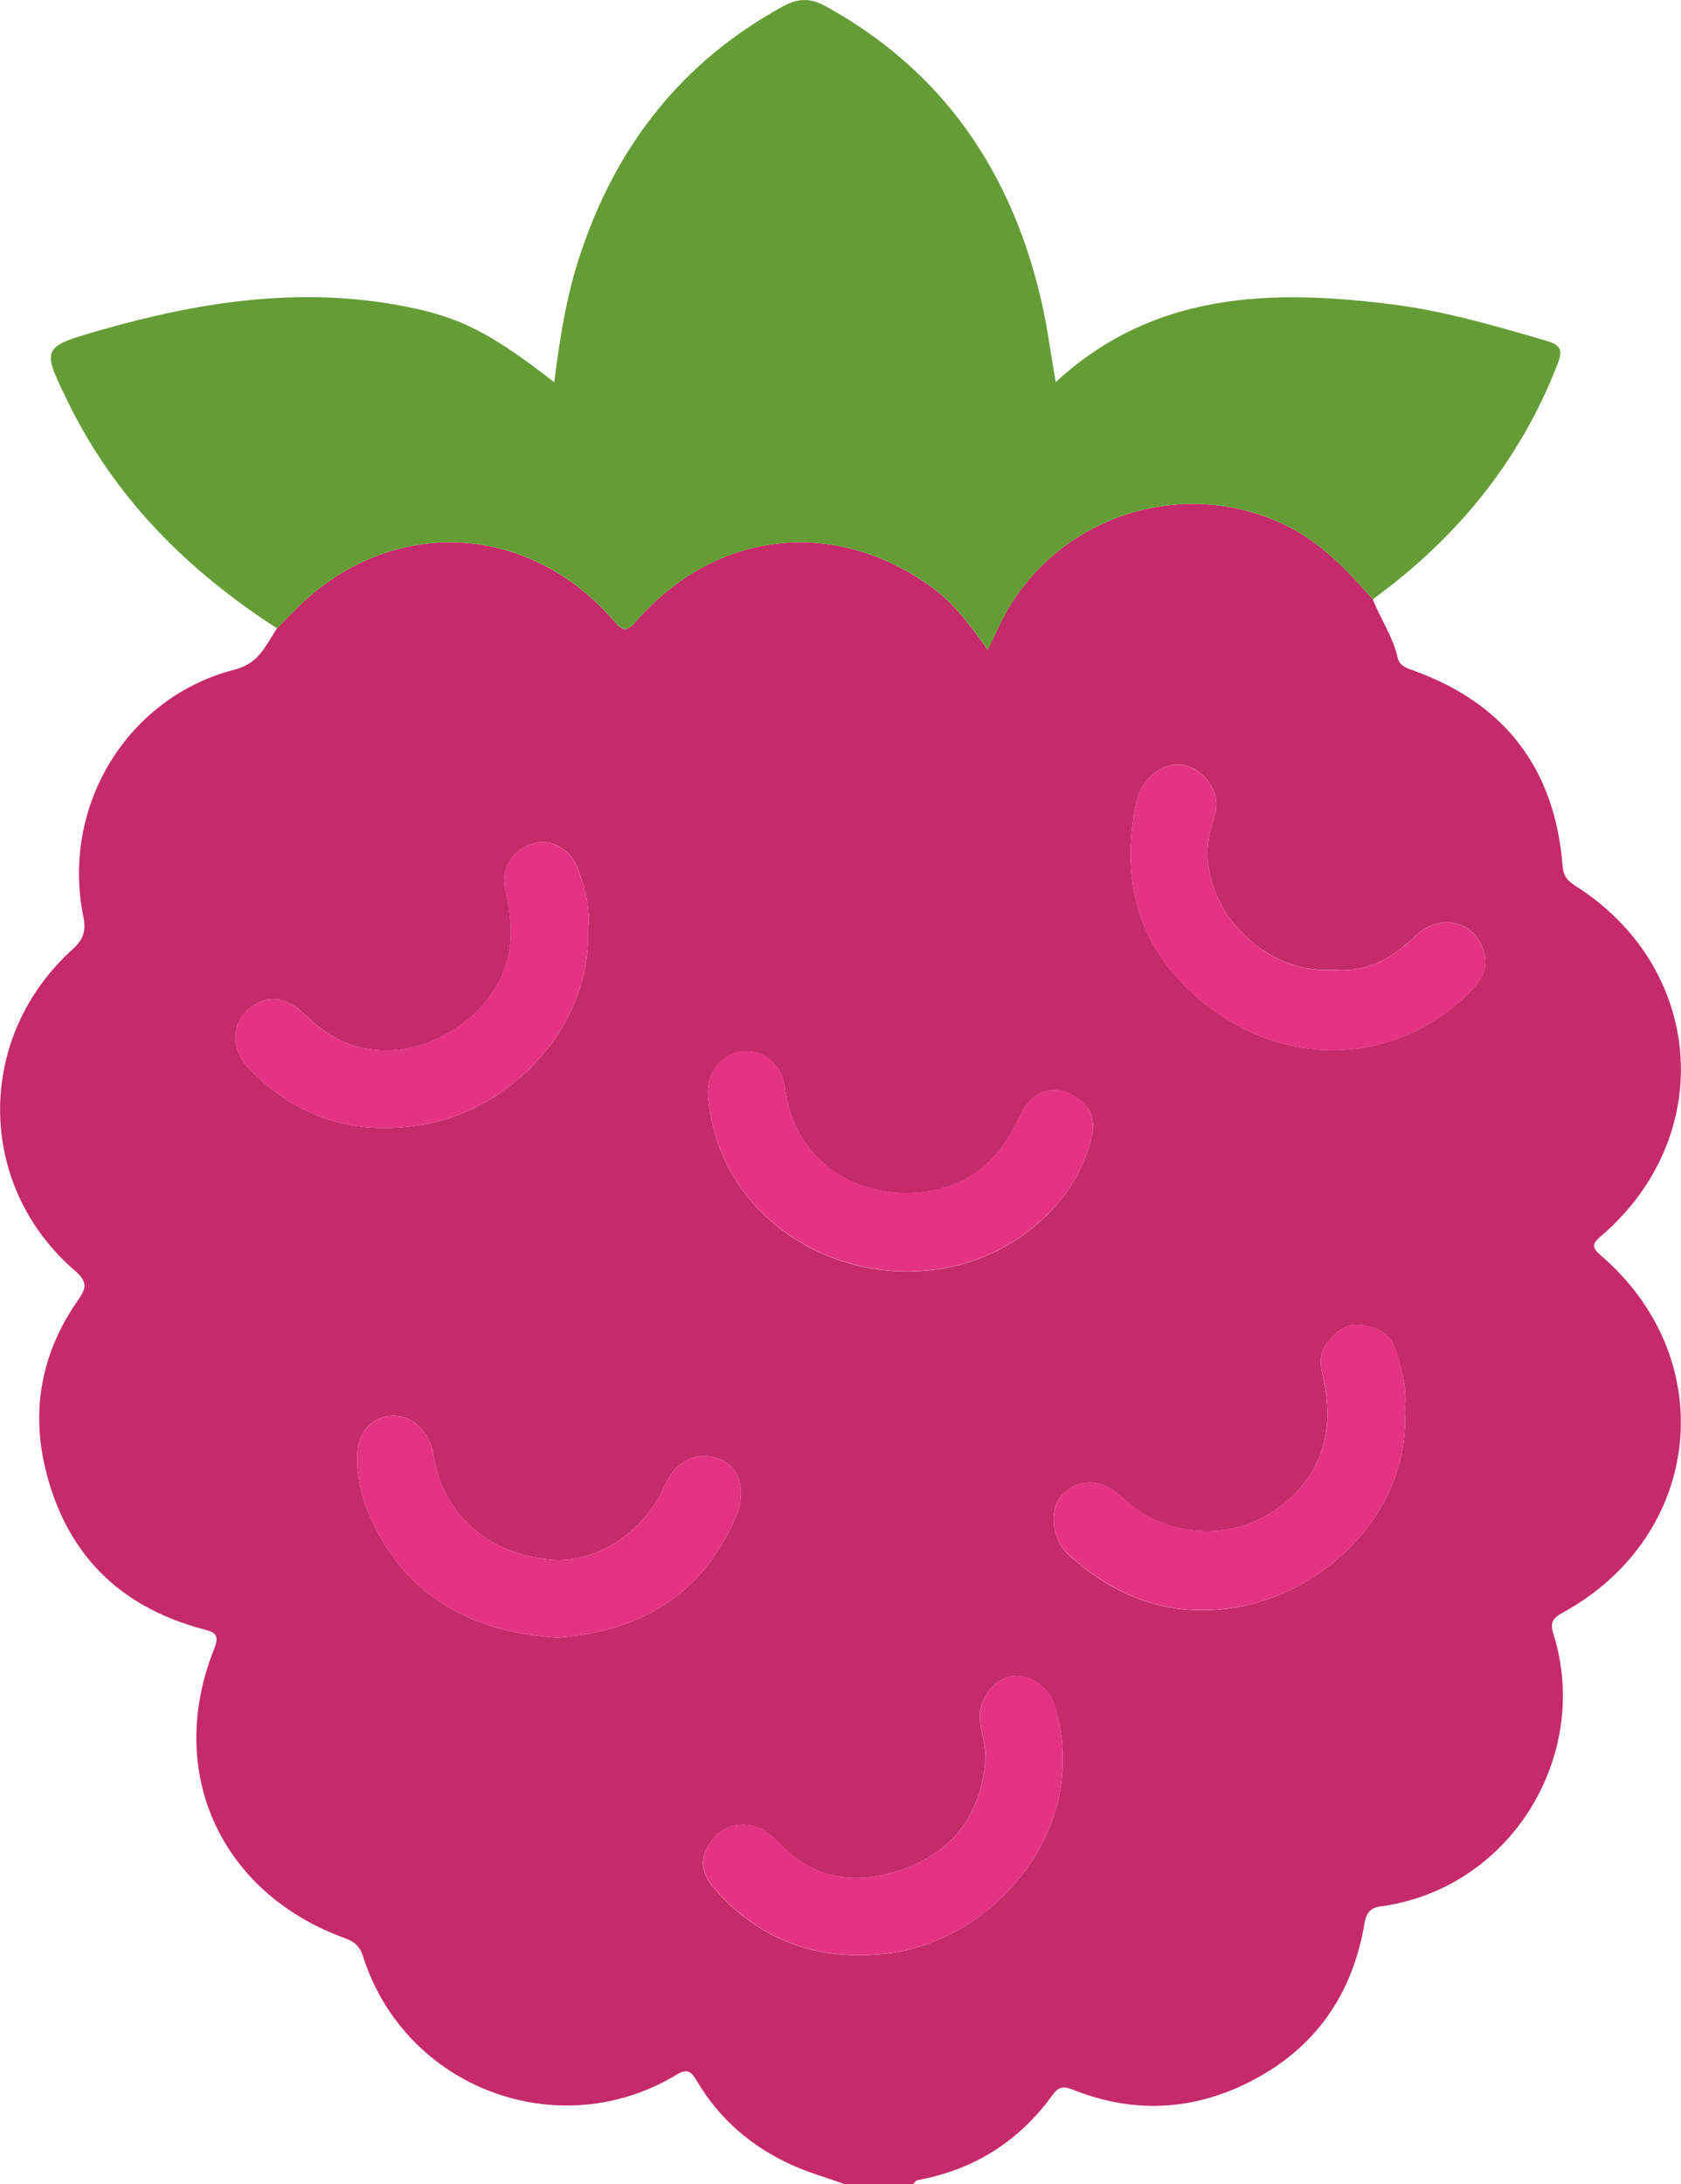 <?xml version="1.0" encoding="utf-8"?>
<!-- Generator: Adobe Illustrator 25.3.1, SVG Export Plug-In . SVG Version: 6.00 Build 0)  -->
<svg version="1.1" id="Layer_1" xmlns="http://www.w3.org/2000/svg" xmlns:xlink="http://www.w3.org/1999/xlink" x="0px" y="0px"
	 viewBox="0 0 1576.2 2047.9" style="enable-background:new 0 0 1576.2 2047.9;" xml:space="preserve">
<style type="text/css">
	.st0{fill:#C52A6A;}
	.st1{fill:#659C36;}
	.st2{fill:#E43383;}
</style>
<g id="S2V0P6.tif">
</g>
<path class="st0" d="M792,2047.9c-16.7-6-33.9-10.8-49.9-18.1c-37.3-17-67.5-42.8-88.5-78.3c-5.2-8.8-8.6-12.6-19.4-6.1
	c-109.9,66.5-254.4,13.1-293.9-111.3c-3-9.6-8.4-13.7-17.2-16.9c-116.8-42.6-168.3-156.4-122.2-271.4c5.5-13.7-0.1-15.5-10.3-18.2
	c-79.5-21-129.5-71.9-148.3-151.5c-13.2-55.9-2.7-108.7,30.3-156.2c7.8-11.2,10.6-17.3-2.3-28.4c-92.8-80-93.7-218.8-2.2-301.4
	c10.5-9.5,12.7-17.9,10-30.9c-20.9-103.4,41.1-205.6,142.4-231.5c22.9-5.9,28.8-23.1,39.2-38.5c4.7-4.7,9.5-9.4,14-14.2
	c87.1-91.4,219.7-88.3,302.3,7.6c8.2,9.5,11.8,9.9,20.6-0.2c74.9-85.8,187.2-97.9,278.1-31c20.7,15.2,35.5,35.6,51.5,57.9
	c4.1-8.5,7.1-15,10.2-21.5c47.2-101,169.1-144,269.3-95.2c33.1,16.1,57.7,42.2,81.4,69.3c7.5,18.5,19,35.2,23.5,55
	c1.8,7.6,8.3,9.5,14.7,11.8c86.1,31,132.7,92.4,139.9,183.4c0.7,9.4,4.6,13.8,12,18.5c121.2,77,133,234.5,24.4,328.1
	c-8.9,7.6-9.6,10.7-0.3,18.7c113.1,97.4,95.3,262.7-36,334.7c-9,4.9-12.2,8.9-8.8,19.8c35.9,113.9-39.9,239.1-161.9,255.6
	c-14.2,1.9-14.3,11.7-16.1,21.1c-12.8,67.7-50.5,116.8-112.4,146.2c-51.1,24.2-104,26.2-157.2,5.7c-8.2-3.2-14.4-6.6-21.8,3.6
	c-31.4,43.5-73.8,70.5-126.9,80.1c-1.5,0.3-2.7,2.4-4.1,3.6C834.8,2047.9,813.4,2047.9,792,2047.9z M1251.9,909.4
	c-1.3,0-2.7-0.1-4,0c-69.8,3.3-131.6-69.6-111.9-134.4c2.5-8.3,6.1-17.5,3.9-27.3c-3.7-16.5-18.8-30.4-34.6-30.8
	c-18-0.5-35.4,14.6-39.9,35.7c-16.4,78.2,4.8,143.7,69.3,192.3c78.1,58.8,177,50.9,242.1-13.3c9.9-9.8,18.8-21.2,15.1-37
	c-7.3-31-41.3-39.8-65.3-16.6C1305.6,898.3,1282.2,911.8,1251.9,909.4z M551.4,871.9c2.3-18.6-2.3-38.7-9.8-58
	c-7.1-18.3-25.6-28-41.4-23.1c-20.5,6.4-30.8,23.7-26.1,44.4c6.4,28.4,8.4,56.1-5.3,83.6c-28,56.1-116.2,96.3-178.6,36.5
	c-12.3-11.7-26.8-23.9-46.3-15.8c-25.7,10.7-31.1,41.2-10.3,62.6c45.6,47,100.8,63.7,165.5,51.9
	C480.4,1039.1,554.4,962.2,551.4,871.9z M996.5,1651.2c0.5-18.1-2.5-35.8-7.9-52.9c-5.7-18-26.7-30.4-41.9-26.3
	c-19,5.1-31.2,26.2-27.3,46.2c2,10.4,5.2,21.1,4.5,31.4c-3.3,49.1-28.3,84.6-73.9,101.9c-42.3,16-83.7,13.3-117.9-21.8
	c-8.3-8.5-17.1-17-29.9-18.4c-17.2-2-29.8,5.3-38.4,19.9c-10,17-2.2,31,9.2,43.3c42,45.5,93.2,63.8,155.5,57.6
	C918.8,1823,996.5,1741.3,996.5,1651.2z M1317.1,1323.5c2.6-18.5-2.1-39.2-9.2-59.5c-5.1-14.5-17.7-19.5-31.1-21.6
	c-14-2.2-23.6,5.9-32,16.2c-10.4,12.8-5.4,26.7-2.8,40c10.5,52.4-9.4,97-55.9,123.2c-41.9,23.6-98.4,16.4-133.3-17.2
	c-18.9-18.2-40.5-19.4-56.5-3.2c-13.3,13.4-10.6,42.1,6.6,57.4c45.2,40,96.7,59.1,157.8,48
	C1250.9,1490.4,1322.6,1409.6,1317.1,1323.5z M522.1,1535.6c76.2-5.7,135.5-38.1,167.5-112.5c9.9-23,5.3-45.4-12.5-53.9
	c-21.2-10.1-43.1-0.6-53.5,23.1c-19.7,45-65.1,74.3-108.5,70c-57.6-5.7-98.7-41.9-108.1-95.2c-0.9-5.2-1.9-10.6-4.2-15.3
	c-7.4-15.7-19.6-25.7-37.4-24.1c-17.9,1.5-30,16.9-30.4,36.2c-0.5,19.5,3.4,38.5,11.1,56.2C379.3,1496.1,440.5,1529.9,522.1,1535.6z
	 M1025.1,1058.7c-0.3-7.7-0.7-14.5-6.1-20.8c-19.2-22.9-48.9-20.6-61.7,6.5c-11.4,24-25.1,45.5-48.6,59.2
	c-57.5,33.5-159.9,13.3-172.9-84.3c-2.9-21.9-20.5-35.8-39.9-33.6c-19.2,2.2-33.8,20.7-32,41.5c3.9,46.5,23.7,86.5,57.9,116.8
	c68,60,173.7,65.8,246,7.7C997.5,1127.7,1018.2,1097.1,1025.1,1058.7z"/>
<path class="st1" d="M1287.2,561.9c-23.8-27-48.3-53.1-81.4-69.3c-100.3-48.9-222.1-5.8-269.3,95.2c-3,6.5-6.1,12.9-10.2,21.5
	c-16-22.2-30.8-42.7-51.5-57.9c-90.9-66.9-203.2-54.8-278.1,31c-8.7,10-12.4,9.7-20.6,0.2c-82.6-95.9-215.2-99.1-302.3-7.6
	c-4.6,4.8-9.4,9.5-14,14.2c-83.4-53.9-151.8-121.6-195.9-212c-24.9-51-25.3-51.6,28.8-67.2c94.5-27.2,190.2-42,288.5-22.4
	c49.9,9.9,78.6,24.2,138.5,70.8c5.2-41.1,11.4-81.1,24.3-119.6C577.7,137,639.1,58,734.1,6c14.5-7.9,26-8,40.4,0
	c109.9,60.7,173.7,154.9,201.7,275.2c5.8,25.1,9.1,50.7,13.7,77.1c91.9-84.9,202.4-87.3,316.3-72.8c49,6.3,96.4,20.2,143.9,34.1
	c14.6,4.3,15,9.7,10.3,21.9C1425,432.6,1365.7,504.8,1287.2,561.9z"/>
<path class="st2" d="M1251.9,909.4c30.3,2.4,53.8-11.1,74.7-31.3c24-23.2,58-14.4,65.3,16.6c3.7,15.8-5.1,27.2-15.1,37
	c-65,64.2-163.9,72.1-242.1,13.3c-64.5-48.5-85.7-114-69.3-192.3c4.4-21.2,21.8-36.2,39.9-35.7c15.8,0.4,30.9,14.3,34.6,30.8
	c2.2,9.8-1.4,19-3.9,27.3c-19.7,64.7,42.1,137.7,111.9,134.4C1249.2,909.3,1250.5,909.4,1251.9,909.4z"/>
<path class="st2" d="M551.4,871.9c3,90.3-71.1,167.2-152.4,182.1c-64.6,11.8-119.9-4.9-165.5-51.9c-20.7-21.4-15.4-51.9,10.3-62.6
	c19.5-8.1,34,4.1,46.3,15.8c62.4,59.7,150.6,19.5,178.6-36.5c13.7-27.4,11.8-55.1,5.3-83.6c-4.7-20.7,5.7-38,26.1-44.4
	c15.8-4.9,34.3,4.8,41.4,23.1C549.1,833.2,553.7,853.3,551.4,871.9z"/>
<path class="st2" d="M996.5,1651.2c0,90.1-77.7,171.8-167.9,180.8c-62.3,6.2-113.5-12.1-155.5-57.6c-11.3-12.3-19.1-26.3-9.2-43.3
	c8.5-14.6,21.2-21.8,38.4-19.9c12.8,1.5,21.6,9.9,29.9,18.4c34.2,35.2,75.6,37.9,117.9,21.8c45.6-17.2,70.6-52.8,73.9-101.9
	c0.7-10.3-2.5-21-4.5-31.4c-3.9-20,8.4-41.1,27.3-46.2c15.2-4.1,36.2,8.2,41.9,26.3C994,1615.4,997,1633.1,996.5,1651.2z"/>
<path class="st2" d="M1317.1,1323.5c5.5,86.1-66.2,166.9-156.3,183.2c-61.1,11.1-112.7-8-157.8-48c-17.3-15.3-19.9-43.9-6.6-57.4
	c16-16.2,37.6-14.9,56.5,3.2c34.9,33.5,91.4,40.8,133.3,17.2c46.5-26.2,66.4-70.8,55.9-123.2c-2.7-13.3-7.7-27.1,2.8-40
	c8.4-10.3,18-18.4,32-16.2c13.4,2.1,26,7.1,31.1,21.6C1315,1284.2,1319.7,1304.9,1317.1,1323.5z"/>
<path class="st2" d="M522.1,1535.6c-81.6-5.7-142.8-39.5-176-115.5c-7.8-17.8-11.6-36.7-11.1-56.2c0.5-19.3,12.6-34.7,30.4-36.2
	c17.8-1.5,30.1,8.4,37.4,24.1c2.2,4.7,3.2,10.1,4.2,15.3c9.5,53.3,50.5,89.5,108.1,95.2c43.4,4.3,88.8-25,108.5-70
	c10.4-23.8,32.3-33.2,53.5-23.1c17.9,8.5,22.4,30.9,12.5,53.9C657.7,1497.5,598.3,1529.9,522.1,1535.6z"/>
<path class="st2" d="M1025.1,1058.7c-6.9,38.4-27.6,69-57.3,92.8c-72.3,58.2-178,52.3-246-7.7c-34.3-30.2-54-70.3-57.9-116.8
	c-1.7-20.9,12.8-39.3,32-41.5c19.4-2.2,37,11.7,39.9,33.6c13,97.6,115.4,117.9,172.9,84.3c23.5-13.7,37.2-35.2,48.6-59.2
	c12.8-27,42.5-29.3,61.7-6.5C1024.3,1044.2,1024.8,1051,1025.1,1058.7z"/>
</svg>
